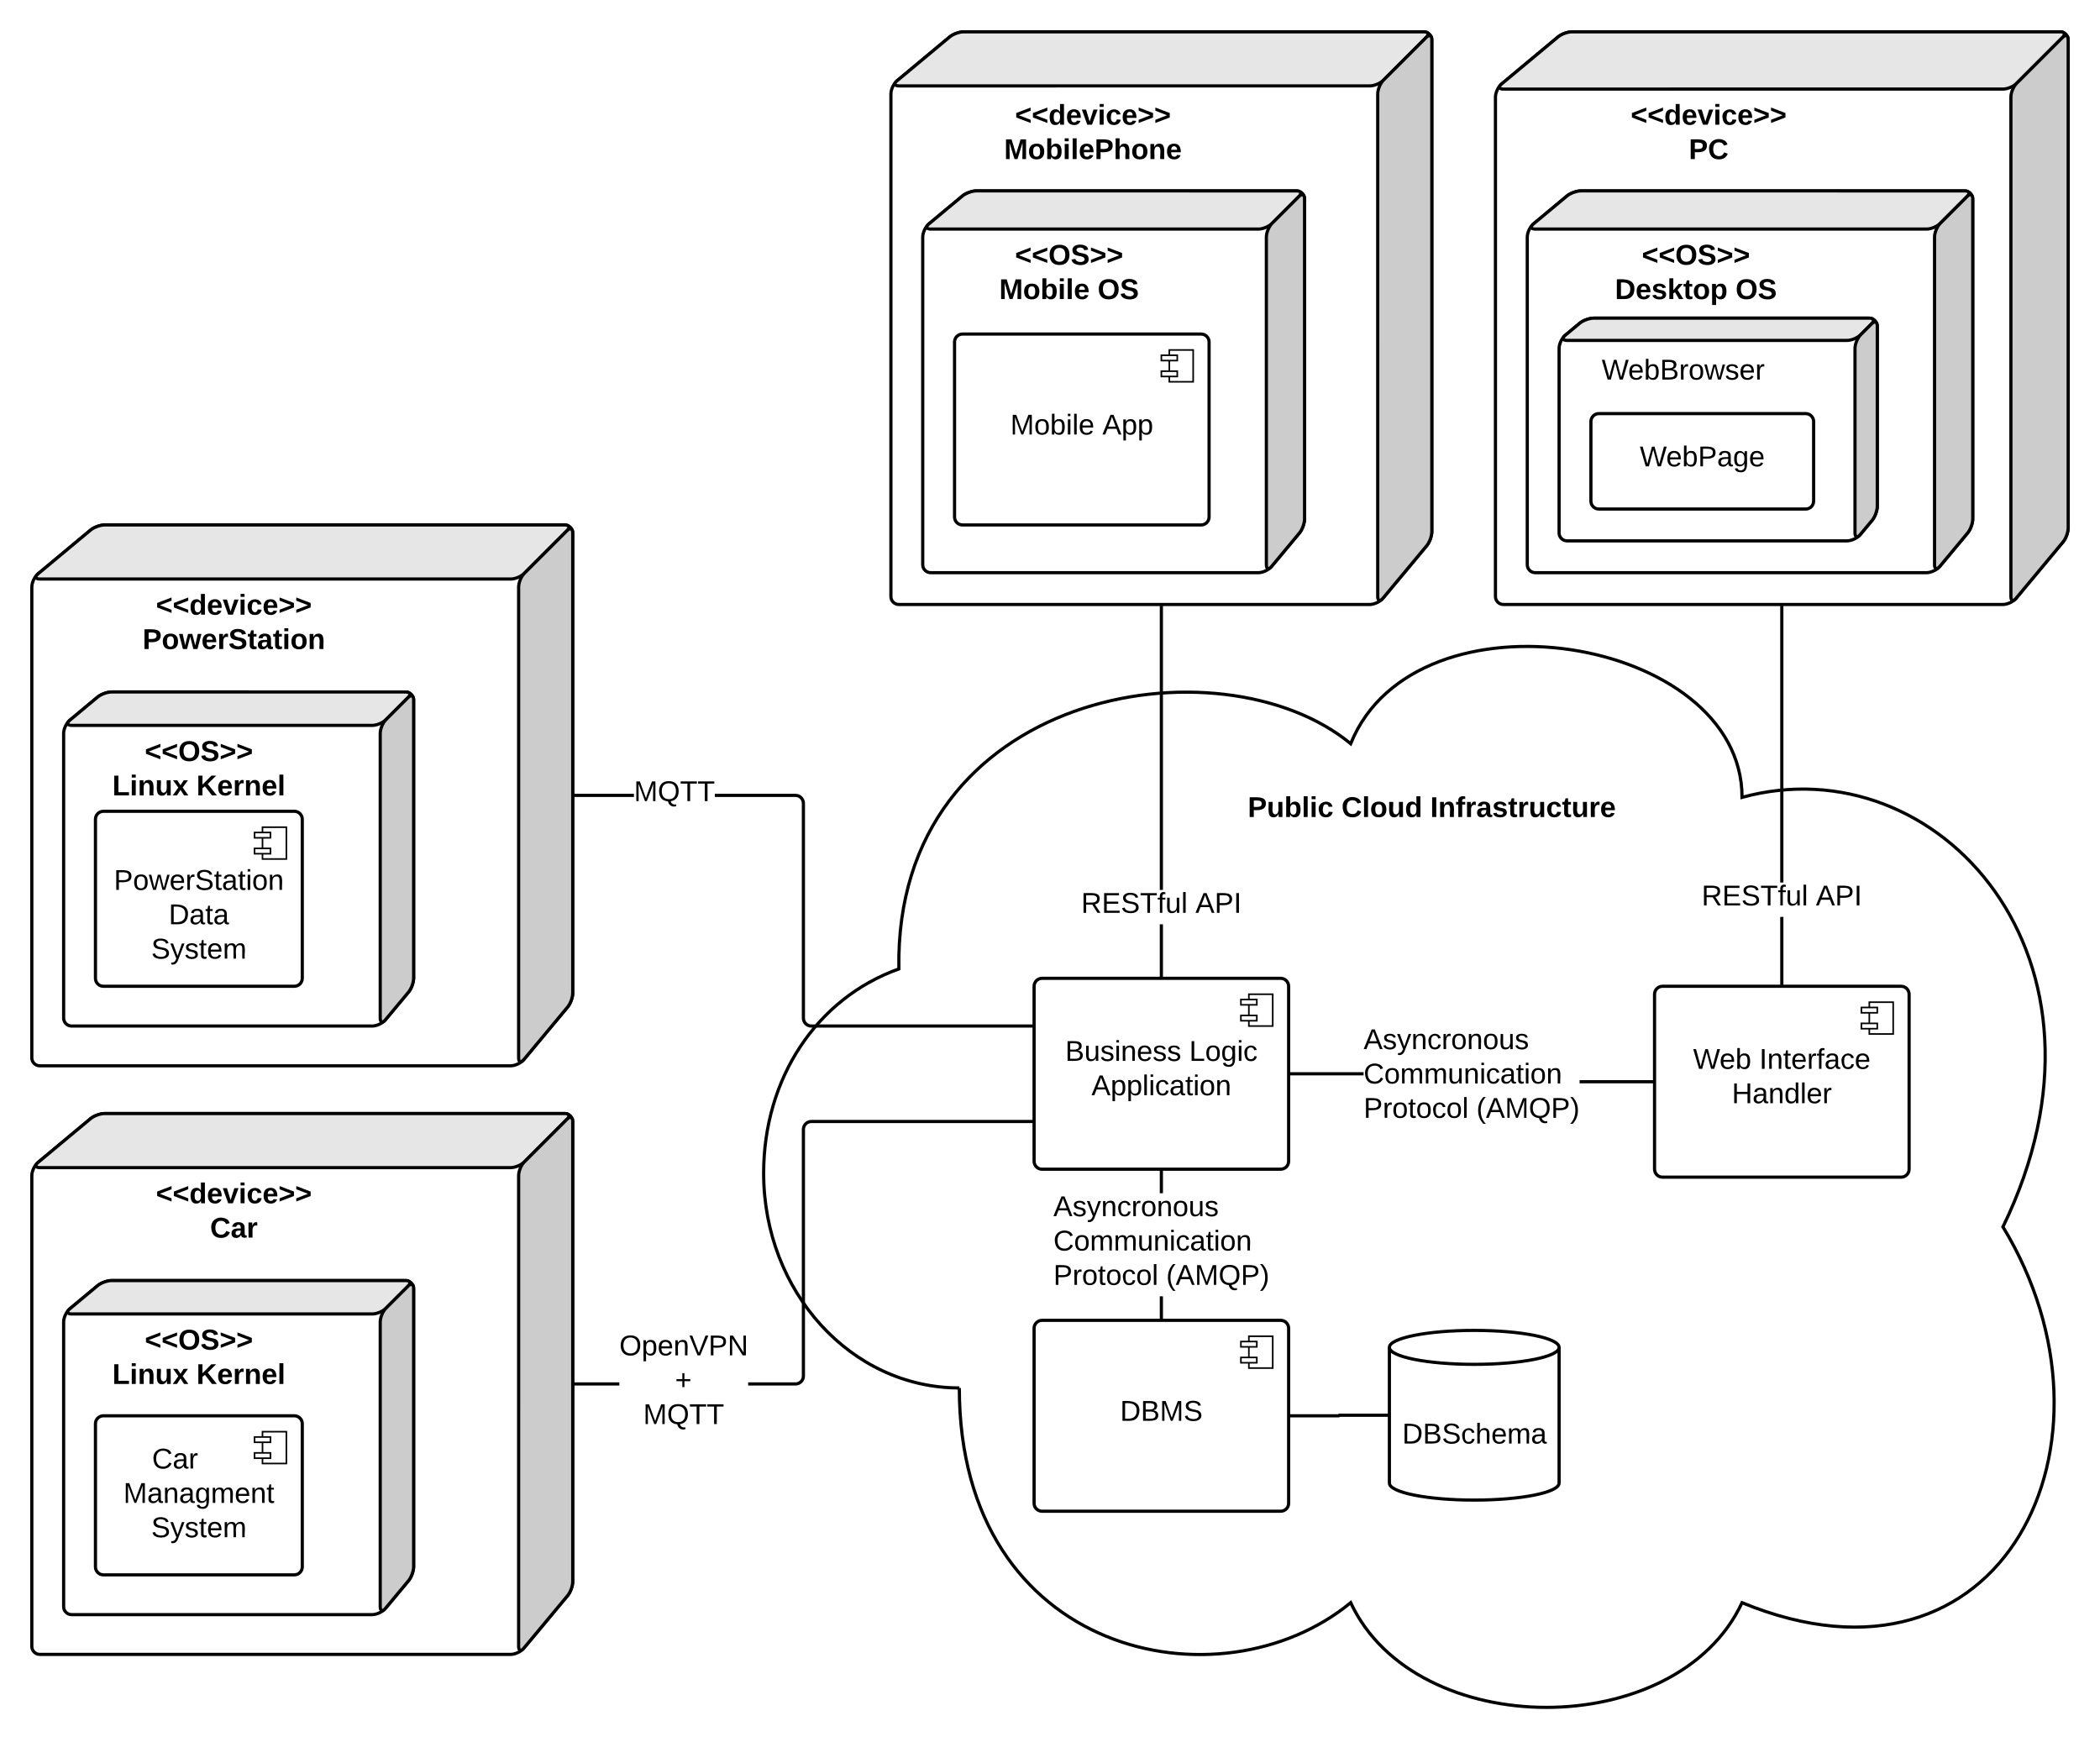 <svg xmlns="http://www.w3.org/2000/svg" xmlns:xlink="http://www.w3.org/1999/xlink" width="1320" height="1095"><g transform="translate(-80 -140)"><path d="M0 0h1360v1760H0z" fill="#fff"/><path d="M683 1012.5c-67.93 0-123-60.44-123-135 0-59.65 33.3-109.96 85-128.4-3-175.35 202-209.1 284-141.6 41-101.25 246-67.5 246 33.75 123-33.75 246 101.25 164 270 82 135 0 303.75-164 236.25-41 87.75-205 87.75-246 0-82 67.5-246 33.75-246-135z" stroke="#000" stroke-width="2" fill="#fff"/><use xlink:href="#a" transform="matrix(1,0,0,1,560,540) translate(395.005 341.353)"/><path d="M860 625c0-2.76 2.24-5 5-5h230c2.76 0 5 2.24 5 5v50c0 2.76-2.24 5-5 5H865c-2.76 0-5-2.24-5-5z" fill="none"/><use xlink:href="#b" transform="matrix(1,0,0,1,860,620) translate(4.3 33.6)"/><use xlink:href="#c" transform="matrix(1,0,0,1,860,620) translate(63.2 33.6)"/><use xlink:href="#d" transform="matrix(1,0,0,1,860,620) translate(119 33.6)"/><path d="M1060 1072.33c0 5.9-23.88 10.67-53.33 10.67-29.46 0-53.34-4.78-53.34-10.67V987c0-5.9 23.88-10.67 53.34-10.67 29.45 0 53.33 4.78 53.33 10.67z" stroke="#000" stroke-width="2" fill="#fff"/><path d="M1060 987c0 5.9-23.88 10.67-53.33 10.67-29.46 0-53.34-4.78-53.34-10.67" stroke="#000" stroke-width="2" fill="none"/><use xlink:href="#e" transform="matrix(1,0,0,1,953.333,1002.667) translate(8.055 44.775)"/><path d="M1020 201c0-2.76 1.72-6.43 3.84-8.2l35.52-29.6c2.12-1.77 6.08-3.2 8.84-3.2H1375c2.76 0 5 2.24 5 5v306.8c0 2.76-1.43 6.72-3.2 8.84l-29.6 35.52c-1.77 2.12-5.44 3.84-8.2 3.84h-314c-2.76 0-5-2.24-5-5z" stroke="#000" stroke-width="2" fill="#fff"/><path d="M1025 196c-2.76 0-3.28-1.43-1.16-3.2l35.52-29.6c2.12-1.77 6.08-3.2 8.84-3.2H1375c2.76 0 3.42 1.58 1.46 3.54l-28.92 28.92c-1.96 1.96-5.78 3.54-8.54 3.54z" stroke="#000" stroke-width="2" fill="#e6e6e6"/><path d="M1344 201c0-2.76 1.58-6.58 3.54-8.54l28.92-28.92c1.96-1.96 3.54-1.3 3.54 1.46v306.8c0 2.76-1.43 6.72-3.2 8.84l-29.6 35.52c-1.77 2.12-3.2 1.6-3.2-1.16z" stroke="#000" stroke-width="2" fill="#ccc"/><use xlink:href="#f" transform="matrix(1,0,0,1,1028,204) translate(77.025 14.4)"/><use xlink:href="#g" transform="matrix(1,0,0,1,1028,204) translate(113.525 36)"/><path d="M1040 289c0-2.76 1.72-6.43 3.84-8.2l21.12-17.6c2.12-1.77 6.08-3.2 8.84-3.2H1315c2.76 0 5 2.24 5 5v201.2c0 2.76-1.43 6.72-3.2 8.84l-17.6 21.12c-1.77 2.12-5.44 3.84-8.2 3.84h-246c-2.76 0-5-2.24-5-5z" stroke="#000" stroke-width="2" fill="#fff"/><path d="M1045 284c-2.76 0-3.28-1.43-1.16-3.2l21.12-17.6c2.12-1.77 6.08-3.2 8.84-3.2H1315c2.76 0 3.42 1.58 1.46 3.54l-16.92 16.92c-1.96 1.96-5.78 3.54-8.54 3.54z" stroke="#000" stroke-width="2" fill="#e6e6e6"/><path d="M1296 289c0-2.76 1.58-6.58 3.54-8.54l16.92-16.92c1.96-1.96 3.54-1.3 3.54 1.46v201.2c0 2.76-1.43 6.72-3.2 8.84l-17.6 21.12c-1.77 2.12-3.2 1.6-3.2-1.16z" stroke="#000" stroke-width="2" fill="#ccc"/><use xlink:href="#h" transform="matrix(1,0,0,1,1048,292) translate(64 14.4)"/><use xlink:href="#i" transform="matrix(1,0,0,1,1048,292) translate(47.1 36)"/><use xlink:href="#j" transform="matrix(1,0,0,1,1048,292) translate(122.9 36)"/><path d="M1060 359c0-2.76 1.72-6.43 3.84-8.2l9.12-7.6c2.12-1.77 6.08-3.2 8.84-3.2H1255c2.76 0 5 2.24 5 5v113.2c0 2.76-1.43 6.72-3.2 8.84l-7.6 9.12c-1.77 2.12-5.44 3.84-8.2 3.84h-176c-2.76 0-5-2.24-5-5z" stroke="#000" stroke-width="2" fill="#fff"/><path d="M1065 354c-2.76 0-3.28-1.43-1.16-3.2l9.12-7.6c2.12-1.77 6.08-3.2 8.84-3.2H1255c2.76 0 3.42 1.58 1.46 3.54l-6.92 6.92c-1.96 1.96-5.78 3.54-8.54 3.54z" stroke="#000" stroke-width="2" fill="#e6e6e6"/><path d="M1246 359c0-2.76 1.58-6.58 3.54-8.54l6.92-6.92c1.96-1.96 3.54-1.3 3.54 1.46v113.2c0 2.76-1.43 6.72-3.2 8.84l-7.6 9.12c-1.77 2.12-3.2 1.6-3.2-1.16z" stroke="#000" stroke-width="2" fill="#ccc"/><use xlink:href="#k" transform="matrix(1,0,0,1,1068,362) translate(18.775 16.6)"/><path d="M1080 405c0-2.76 2.24-5 5-5h130c2.76 0 5 2.24 5 5v50c0 2.76-2.24 5-5 5h-130c-2.76 0-5-2.24-5-5z" stroke="#000" stroke-width="2" fill="#fff"/><use xlink:href="#l" transform="matrix(1,0,0,1,1080,400) translate(30.705 33.15)"/><path d="M810 875v95" stroke="#000" stroke-width="2" fill="none"/><path fill="#fff" d="M742.13 890.1h135.75v64.8H742.13z"/><use xlink:href="#m" transform="matrix(1,0,0,1,742.125,890.1) translate(0 14.4)"/><use xlink:href="#n" transform="matrix(1,0,0,1,742.125,890.1) translate(0 36)"/><use xlink:href="#o" transform="matrix(1,0,0,1,742.125,890.1) translate(0 57.6)"/><use xlink:href="#p" transform="matrix(1,0,0,1,742.125,890.1) translate(70.9 57.6)"/><path d="M1200 521v238" stroke="#000" stroke-width="2" fill="none"/><path d="M1201 521h-2v-1h2zM1201 760h-2v-1h2z"/><path fill="#fff" d="M1149.58 694.78h100.85v21.6h-100.85z"/><use xlink:href="#q" transform="matrix(1,0,0,1,1149.575,694.781) translate(0 14.4)"/><use xlink:href="#r" transform="matrix(1,0,0,1,1149.575,694.781) translate(71.85 14.4)"/><path d="M100 879c0-2.76 1.72-6.43 3.84-8.2l33.12-27.6c2.12-1.77 6.08-3.2 8.84-3.2H435c2.76 0 5 2.24 5 5v289.2c0 2.76-1.43 6.72-3.2 8.84l-27.6 33.12c-1.77 2.12-5.44 3.84-8.2 3.84H105c-2.76 0-5-2.24-5-5z" stroke="#000" stroke-width="2" fill="#fff"/><path d="M105 874c-2.76 0-3.28-1.43-1.16-3.2l33.12-27.6c2.12-1.77 6.08-3.2 8.84-3.2H435c2.76 0 3.42 1.58 1.46 3.54l-26.92 26.92c-1.96 1.96-5.78 3.54-8.54 3.54z" stroke="#000" stroke-width="2" fill="#e6e6e6"/><path d="M406 879c0-2.76 1.58-6.58 3.54-8.54l26.92-26.92c1.96-1.96 3.54-1.3 3.54 1.46v289.2c0 2.76-1.43 6.72-3.2 8.84l-27.6 33.12c-1.77 2.12-3.2 1.6-3.2-1.16z" stroke="#000" stroke-width="2" fill="#ccc"/><use xlink:href="#f" transform="matrix(1,0,0,1,108,882) translate(70.025 14.4)"/><use xlink:href="#s" transform="matrix(1,0,0,1,108,882) translate(104.025 36)"/><path d="M120 971c0-2.76 1.72-6.43 3.84-8.2l17.52-14.6c2.12-1.77 6.08-3.2 8.84-3.2H335c2.76 0 5 2.24 5 5v174.8c0 2.76-1.43 6.72-3.2 8.84l-14.6 17.52c-1.77 2.12-5.44 3.84-8.2 3.84H125c-2.76 0-5-2.24-5-5z" stroke="#000" stroke-width="2" fill="#fff"/><path d="M125 966c-2.76 0-3.28-1.43-1.16-3.2l17.52-14.6c2.12-1.77 6.08-3.2 8.84-3.2H335c2.76 0 3.42 1.58 1.46 3.54l-13.92 13.92c-1.96 1.96-5.78 3.54-8.54 3.54z" stroke="#000" stroke-width="2" fill="#e6e6e6"/><path d="M319 971c0-2.76 1.58-6.58 3.54-8.54l13.92-13.92c1.96-1.96 3.54-1.3 3.54 1.46v174.8c0 2.76-1.43 6.72-3.2 8.84l-14.6 17.52c-1.77 2.12-3.2 1.6-3.2-1.16z" stroke="#000" stroke-width="2" fill="#ccc"/><use xlink:href="#h" transform="matrix(1,0,0,1,128,974) translate(43 14.4)"/><use xlink:href="#t" transform="matrix(1,0,0,1,128,974) translate(22.625 36)"/><use xlink:href="#u" transform="matrix(1,0,0,1,128,974) translate(75.475 36)"/><use xlink:href="#v" transform="matrix(1,0,0,1,128,974) translate(77 57.6)"/><path d="M145 1030c-2.76 0-5 2.24-5 5v90c0 2.76 2.24 5 5 5h120c2.76 0 5-2.24 5-5v-90c0-2.76-2.24-5-5-5z" stroke="#000" stroke-width="2" fill="#fff"/><path d="M260 1040h-15v20h15z" stroke="#000" fill="#fff"/><path d="M250 1043.33h-10v3.34h10zm0 10h-10v3.34h10z" stroke="#000" fill="#fff"/><use xlink:href="#w" transform="matrix(1,0,0,1,140,1030) translate(35.555 33.15)"/><use xlink:href="#x" transform="matrix(1,0,0,1,140,1030) translate(17.555 54.75)"/><use xlink:href="#y" transform="matrix(1,0,0,1,140,1030) translate(35.03 76.35)"/><path d="M440 1010h140c2.76 0 5-2.24 5-5V850c0-2.76 2.24-5 5-5h140" stroke="#000" stroke-width="2" fill="none"/><path fill="#fff" d="M469.3 977.6h80.96v64.8H469.3z"/><use xlink:href="#z" transform="matrix(1,0,0,1,469.306,977.6) translate(0 14.4)"/><use xlink:href="#A" transform="matrix(1,0,0,1,469.306,977.6) translate(0 36)"/><use xlink:href="#B" transform="matrix(1,0,0,1,469.306,977.6) translate(35 36)"/><use xlink:href="#C" transform="matrix(1,0,0,1,469.306,977.6) translate(0 57.6)"/><use xlink:href="#D" transform="matrix(1,0,0,1,469.306,977.6) translate(15 57.6)"/><path d="M890 815h112.5c1.38 0 2.5 1.12 2.5 2.5s1.12 2.5 2.5 2.5H1120" stroke="#000" stroke-width="2" fill="none"/><path fill="#fff" d="M937.13 785.1h135.75v64.8H937.13z"/><use xlink:href="#m" transform="matrix(1,0,0,1,937.125,785.1) translate(0 14.4)"/><use xlink:href="#n" transform="matrix(1,0,0,1,937.125,785.1) translate(0 36)"/><use xlink:href="#o" transform="matrix(1,0,0,1,937.125,785.1) translate(0 57.6)"/><use xlink:href="#p" transform="matrix(1,0,0,1,937.125,785.1) translate(70.9 57.6)"/><path d="M735 755c-2.76 0-5 2.24-5 5v110c0 2.76 2.24 5 5 5h150c2.76 0 5-2.24 5-5V760c0-2.76-2.24-5-5-5z" stroke="#000" stroke-width="2" fill="#fff"/><path d="M880 765h-15v20h15z" stroke="#000" fill="#fff"/><path d="M870 768.33h-10v3.34h10zm0 10h-10v3.34h10z" stroke="#000" fill="#fff"/><use xlink:href="#E" transform="matrix(1,0,0,1,730,755) translate(19.555 51.9)"/><use xlink:href="#F" transform="matrix(1,0,0,1,730,755) translate(97.505 51.9)"/><use xlink:href="#G" transform="matrix(1,0,0,1,730,755) translate(36.08 73.5)"/><path d="M1125 760c-2.76 0-5 2.24-5 5v110c0 2.76 2.24 5 5 5h150c2.76 0 5-2.24 5-5V765c0-2.76-2.24-5-5-5z" stroke="#000" stroke-width="2" fill="#fff"/><path d="M1270 770h-15v20h15z" stroke="#000" fill="#fff"/><path d="M1260 773.33h-10v3.34h10zm0 10h-10v3.34h10z" stroke="#000" fill="#fff"/><use xlink:href="#H" transform="matrix(1,0,0,1,1120,760) translate(24.23 51.9)"/><use xlink:href="#I" transform="matrix(1,0,0,1,1120,760) translate(65.83 51.9)"/><use xlink:href="#J" transform="matrix(1,0,0,1,1120,760) translate(48.58 73.5)"/><path d="M640 199c0-2.76 1.72-6.43 3.84-8.2l33.12-27.6c2.12-1.77 6.08-3.2 8.84-3.2H975c2.76 0 5 2.24 5 5v309.2c0 2.76-1.43 6.72-3.2 8.84l-27.6 33.12c-1.77 2.12-5.44 3.84-8.2 3.84H645c-2.76 0-5-2.24-5-5z" stroke="#000" stroke-width="2" fill="#fff"/><path d="M645 194c-2.76 0-3.28-1.43-1.16-3.2l33.12-27.6c2.12-1.77 6.08-3.2 8.84-3.2H975c2.76 0 3.42 1.58 1.46 3.54l-26.92 26.92c-1.96 1.96-5.78 3.54-8.54 3.54z" stroke="#000" stroke-width="2" fill="#e6e6e6"/><path d="M946 199c0-2.76 1.58-6.58 3.54-8.54l26.92-26.92c1.96-1.96 3.54-1.3 3.54 1.46v309.2c0 2.76-1.43 6.72-3.2 8.84l-27.6 33.12c-1.77 2.12-3.2 1.6-3.2-1.16z" stroke="#000" stroke-width="2" fill="#ccc"/><use xlink:href="#f" transform="matrix(1,0,0,1,648,204) translate(70.025 14.4)"/><use xlink:href="#K" transform="matrix(1,0,0,1,648,204) translate(63.15 36)"/><path d="M660 289c0-2.76 1.72-6.43 3.84-8.2l21.12-17.6c2.12-1.77 6.08-3.2 8.84-3.2H895c2.76 0 5 2.24 5 5v201.2c0 2.76-1.43 6.72-3.2 8.84l-17.6 21.12c-1.77 2.12-5.44 3.84-8.2 3.84H665c-2.76 0-5-2.24-5-5z" stroke="#000" stroke-width="2" fill="#fff"/><path d="M665 284c-2.76 0-3.28-1.43-1.16-3.2l21.12-17.6c2.12-1.77 6.08-3.2 8.84-3.2H895c2.76 0 3.42 1.58 1.46 3.54l-16.92 16.92c-1.96 1.96-5.78 3.54-8.54 3.54z" stroke="#000" stroke-width="2" fill="#e6e6e6"/><path d="M876 289c0-2.76 1.58-6.58 3.54-8.54l16.92-16.92c1.96-1.96 3.54-1.3 3.54 1.46v201.2c0 2.76-1.43 6.72-3.2 8.84l-17.6 21.12c-1.77 2.12-3.2 1.6-3.2-1.16z" stroke="#000" stroke-width="2" fill="#ccc"/><use xlink:href="#h" transform="matrix(1,0,0,1,668,292) translate(50 14.4)"/><use xlink:href="#L" transform="matrix(1,0,0,1,668,292) translate(40.075 36)"/><use xlink:href="#j" transform="matrix(1,0,0,1,668,292) translate(101.925 36)"/><path d="M685 350c-2.76 0-5 2.24-5 5v110c0 2.76 2.24 5 5 5h150c2.76 0 5-2.24 5-5V355c0-2.76-2.24-5-5-5z" stroke="#000" stroke-width="2" fill="#fff"/><path d="M830 360h-15v20h15z" stroke="#000" fill="#fff"/><path d="M820 363.33h-10v3.34h10zm0 10h-10v3.34h10z" stroke="#000" fill="#fff"/><g><use xlink:href="#M" transform="matrix(1,0,0,1,680,350) translate(35.08 63.15)"/><use xlink:href="#N" transform="matrix(1,0,0,1,680,350) translate(92.93 63.15)"/></g><path d="M810 521v234" stroke="#000" stroke-width="2" fill="none"/><path d="M811 521h-2v-1h2z"/><path fill="#fff" d="M759.58 699.43h100.85v21.6H759.58z"/><g><use xlink:href="#q" transform="matrix(1,0,0,1,759.575,699.434) translate(0 14.4)"/><use xlink:href="#r" transform="matrix(1,0,0,1,759.575,699.434) translate(71.85 14.4)"/></g><path d="M100 509c0-2.76 1.72-6.43 3.84-8.2l33.12-27.6c2.12-1.77 6.08-3.2 8.84-3.2H435c2.76 0 5 2.24 5 5v289.2c0 2.76-1.43 6.72-3.2 8.84l-27.6 33.12c-1.77 2.12-5.44 3.84-8.2 3.84H105c-2.76 0-5-2.24-5-5z" stroke="#000" stroke-width="2" fill="#fff"/><path d="M105 504c-2.76 0-3.28-1.43-1.16-3.2l33.12-27.6c2.12-1.77 6.08-3.2 8.84-3.2H435c2.76 0 3.42 1.58 1.46 3.54l-26.92 26.92c-1.96 1.96-5.78 3.54-8.54 3.54z" stroke="#000" stroke-width="2" fill="#e6e6e6"/><path d="M406 509c0-2.76 1.58-6.58 3.54-8.54l26.92-26.92c1.96-1.96 3.54-1.3 3.54 1.46v289.2c0 2.76-1.43 6.72-3.2 8.84l-27.6 33.12c-1.77 2.12-3.2 1.6-3.2-1.16z" stroke="#000" stroke-width="2" fill="#ccc"/><g><use xlink:href="#f" transform="matrix(1,0,0,1,108,512) translate(70.025 14.4)"/><use xlink:href="#O" transform="matrix(1,0,0,1,108,512) translate(61.625 36)"/></g><path d="M120 601c0-2.76 1.72-6.43 3.84-8.2l17.52-14.6c2.12-1.77 6.08-3.2 8.84-3.2H335c2.76 0 5 2.24 5 5v174.8c0 2.76-1.43 6.72-3.2 8.84l-14.6 17.52c-1.77 2.12-5.44 3.84-8.2 3.84H125c-2.76 0-5-2.24-5-5z" stroke="#000" stroke-width="2" fill="#fff"/><path d="M125 596c-2.76 0-3.28-1.43-1.16-3.2l17.52-14.6c2.12-1.77 6.08-3.2 8.84-3.2H335c2.76 0 3.42 1.58 1.46 3.54l-13.92 13.92c-1.96 1.96-5.78 3.54-8.54 3.54z" stroke="#000" stroke-width="2" fill="#e6e6e6"/><path d="M319 601c0-2.76 1.58-6.58 3.54-8.54l13.92-13.92c1.96-1.96 3.54-1.3 3.54 1.46v174.8c0 2.76-1.43 6.72-3.2 8.84l-14.6 17.52c-1.77 2.12-3.2 1.6-3.2-1.16z" stroke="#000" stroke-width="2" fill="#ccc"/><g><use xlink:href="#h" transform="matrix(1,0,0,1,128,604) translate(43 14.4)"/><use xlink:href="#t" transform="matrix(1,0,0,1,128,604) translate(22.625 36)"/><use xlink:href="#u" transform="matrix(1,0,0,1,128,604) translate(75.475 36)"/><use xlink:href="#v" transform="matrix(1,0,0,1,128,604) translate(77 57.6)"/></g><path d="M145 650c-2.76 0-5 2.24-5 5v100c0 2.76 2.24 5 5 5h120c2.76 0 5-2.24 5-5V655c0-2.76-2.24-5-5-5z" stroke="#000" stroke-width="2" fill="#fff"/><path d="M260 660h-15v20h15z" stroke="#000" fill="#fff"/><path d="M250 663.33h-10v3.34h10zm0 10h-10v3.34h10z" stroke="#000" fill="#fff"/><g><use xlink:href="#P" transform="matrix(1,0,0,1,140,650) translate(11.58 49.41)"/><use xlink:href="#Q" transform="matrix(1,0,0,1,140,650) translate(46.03 71.01)"/><use xlink:href="#R" transform="matrix(1,0,0,1,140,650) translate(35.03 92.61)"/></g><path d="M440 640h140c2.76 0 5 2.24 5 5v135c0 2.76 2.24 5 5 5h140" stroke="#000" stroke-width="2" fill="none"/><path fill="#fff" d="M478.48 629.2h50.85v21.6h-50.85z"/><g><use xlink:href="#S" transform="matrix(1,0,0,1,478.483,629.2) translate(0 14.4)"/></g><path d="M735 970c-2.76 0-5 2.24-5 5v110c0 2.76 2.24 5 5 5h150c2.76 0 5-2.24 5-5V975c0-2.76-2.24-5-5-5z" stroke="#000" stroke-width="2" fill="#fff"/><path d="M880 980h-15v20h15z" stroke="#000" fill="#fff"/><path d="M870 983.33h-10v3.34h10zm0 10h-10v3.34h10z" stroke="#000" fill="#fff"/><g><use xlink:href="#T" transform="matrix(1,0,0,1,730,970) translate(54.055 63.15)"/></g><path d="M953.33 1029.67h-31.5c-.1 0-.16.07-.16.16 0 .1-.08.17-.17.17H890" stroke="#000" stroke-width="2" fill="none"/><defs><path d="M24-248c93 1 206-16 204 79-1 75-69 88-152 82V0H24v-248zm52 121c47 0 100 7 100-41 0-47-54-39-100-39v80" id="U"/><path d="M85 4C-2 5 27-109 22-190h50c7 57-23 150 33 157 60-5 35-97 40-157h50l1 190h-47c-2-12 1-28-3-38-12 25-28 42-61 42" id="V"/><path d="M135-194c52 0 70 43 70 98 0 56-19 99-73 100-30 1-46-15-58-35L72 0H24l1-261h50v104c11-23 29-37 60-37zM114-30c31 0 40-27 40-66 0-37-7-63-39-63s-41 28-41 65c0 36 8 64 40 64" id="W"/><path d="M25 0v-261h50V0H25" id="X"/><path d="M25-224v-37h50v37H25zM25 0v-190h50V0H25" id="Y"/><path d="M190-63c-7 42-38 67-86 67-59 0-84-38-90-98-12-110 154-137 174-36l-49 2c-2-19-15-32-35-32-30 0-35 28-38 64-6 74 65 87 74 30" id="Z"/><g id="b"><use transform="matrix(0.05,0,0,0.05,0,0)" xlink:href="#U"/><use transform="matrix(0.05,0,0,0.05,12,0)" xlink:href="#V"/><use transform="matrix(0.05,0,0,0.05,22.95,0)" xlink:href="#W"/><use transform="matrix(0.05,0,0,0.05,33.9,0)" xlink:href="#X"/><use transform="matrix(0.05,0,0,0.05,38.9,0)" xlink:href="#Y"/><use transform="matrix(0.05,0,0,0.05,43.9,0)" xlink:href="#Z"/></g><path d="M67-125c0 53 21 87 73 88 37 1 54-22 65-47l45 17C233-25 199 4 140 4 58 4 20-42 15-125 8-235 124-281 211-232c18 10 29 29 36 50l-46 12c-8-25-30-41-62-41-52 0-71 34-72 86" id="aa"/><path d="M110-194c64 0 96 36 96 99 0 64-35 99-97 99-61 0-95-36-95-99 0-62 34-99 96-99zm-1 164c35 0 45-28 45-65 0-40-10-65-43-65-34 0-45 26-45 65 0 36 10 65 43 65" id="ab"/><path d="M88-194c31-1 46 15 58 34l-1-101h50l1 261h-48c-2-10 0-23-3-31C134-8 116 4 84 4 32 4 16-41 15-95c0-56 19-97 73-99zm17 164c33 0 40-30 41-66 1-37-9-64-41-64s-38 30-39 65c0 43 13 65 39 65" id="ac"/><g id="c"><use transform="matrix(0.05,0,0,0.05,0,0)" xlink:href="#aa"/><use transform="matrix(0.05,0,0,0.05,12.95,0)" xlink:href="#X"/><use transform="matrix(0.05,0,0,0.05,17.95,0)" xlink:href="#ab"/><use transform="matrix(0.05,0,0,0.05,28.9,0)" xlink:href="#V"/><use transform="matrix(0.05,0,0,0.05,39.85,0)" xlink:href="#ac"/></g><path d="M24 0v-248h52V0H24" id="ad"/><path d="M135-194c87-1 58 113 63 194h-50c-7-57 23-157-34-157-59 0-34 97-39 157H25l-1-190h47c2 12-1 28 3 38 12-26 28-41 61-42" id="ae"/><path d="M121-226c-27-7-43 5-38 36h38v33H83V0H34v-157H6v-33h28c-9-59 32-81 87-68v32" id="af"/><path d="M135-150c-39-12-60 13-60 57V0H25l-1-190h47c2 13-1 29 3 40 6-28 27-53 61-41v41" id="ag"/><path d="M133-34C117-15 103 5 69 4 32 3 11-16 11-54c-1-60 55-63 116-61 1-26-3-47-28-47-18 1-26 9-28 27l-52-2c7-38 36-58 82-57s74 22 75 68l1 82c-1 14 12 18 25 15v27c-30 8-71 5-69-32zm-48 3c29 0 43-24 42-57-32 0-66-3-65 30 0 17 8 27 23 27" id="ah"/><path d="M137-138c1-29-70-34-71-4 15 46 118 7 119 86 1 83-164 76-172 9l43-7c4 19 20 25 44 25 33 8 57-30 24-41C81-84 22-81 20-136c-2-80 154-74 161-7" id="ai"/><path d="M115-3C79 11 28 4 28-45v-112H4v-33h27l15-45h31v45h36v33H77v99c-1 23 16 31 38 25v30" id="aj"/><path d="M185-48c-13 30-37 53-82 52C43 2 14-33 14-96s30-98 90-98c62 0 83 45 84 108H66c0 31 8 55 39 56 18 0 30-7 34-22zm-45-69c5-46-57-63-70-21-2 6-4 13-4 21h74" id="ak"/><g id="d"><use transform="matrix(0.05,0,0,0.05,0,0)" xlink:href="#ad"/><use transform="matrix(0.05,0,0,0.05,5,0)" xlink:href="#ae"/><use transform="matrix(0.05,0,0,0.05,15.95,0)" xlink:href="#af"/><use transform="matrix(0.05,0,0,0.05,21.9,0)" xlink:href="#ag"/><use transform="matrix(0.05,0,0,0.05,28.9,0)" xlink:href="#ah"/><use transform="matrix(0.05,0,0,0.05,38.9,0)" xlink:href="#ai"/><use transform="matrix(0.05,0,0,0.05,48.9,0)" xlink:href="#aj"/><use transform="matrix(0.05,0,0,0.05,54.85,0)" xlink:href="#ag"/><use transform="matrix(0.05,0,0,0.05,61.85,0)" xlink:href="#V"/><use transform="matrix(0.05,0,0,0.05,72.8,0)" xlink:href="#Z"/><use transform="matrix(0.05,0,0,0.05,82.8,0)" xlink:href="#aj"/><use transform="matrix(0.05,0,0,0.05,88.75,0)" xlink:href="#V"/><use transform="matrix(0.05,0,0,0.05,99.7,0)" xlink:href="#ag"/><use transform="matrix(0.05,0,0,0.05,106.7,0)" xlink:href="#ak"/></g><path d="M30-248c118-7 216 8 213 122C240-48 200 0 122 0H30v-248zM63-27c89 8 146-16 146-99s-60-101-146-95v194" id="al"/><path d="M160-131c35 5 61 23 61 61C221 17 115-2 30 0v-248c76 3 177-17 177 60 0 33-19 50-47 57zm-97-11c50-1 110 9 110-42 0-47-63-36-110-37v79zm0 115c55-2 124 14 124-45 0-56-70-42-124-44v89" id="am"/><path d="M185-189c-5-48-123-54-124 2 14 75 158 14 163 119 3 78-121 87-175 55-17-10-28-26-33-46l33-7c5 56 141 63 141-1 0-78-155-14-162-118-5-82 145-84 179-34 5 7 8 16 11 25" id="an"/><path d="M96-169c-40 0-48 33-48 73s9 75 48 75c24 0 41-14 43-38l32 2c-6 37-31 61-74 61-59 0-76-41-82-99-10-93 101-131 147-64 4 7 5 14 7 22l-32 3c-4-21-16-35-41-35" id="ao"/><path d="M106-169C34-169 62-67 57 0H25v-261h32l-1 103c12-21 28-36 61-36 89 0 53 116 60 194h-32v-121c2-32-8-49-39-48" id="ap"/><path d="M100-194c63 0 86 42 84 106H49c0 40 14 67 53 68 26 1 43-12 49-29l28 8c-11 28-37 45-77 45C44 4 14-33 15-96c1-61 26-98 85-98zm52 81c6-60-76-77-97-28-3 7-6 17-6 28h103" id="aq"/><path d="M210-169c-67 3-38 105-44 169h-31v-121c0-29-5-50-35-48C34-165 62-65 56 0H25l-1-190h30c1 10-1 24 2 32 10-44 99-50 107 0 11-21 27-35 58-36 85-2 47 119 55 194h-31v-121c0-29-5-49-35-48" id="ar"/><path d="M141-36C126-15 110 5 73 4 37 3 15-17 15-53c-1-64 63-63 125-63 3-35-9-54-41-54-24 1-41 7-42 31l-33-3c5-37 33-52 76-52 45 0 72 20 72 64v82c-1 20 7 32 28 27v20c-31 9-61-2-59-35zM48-53c0 20 12 33 32 33 41-3 63-29 60-74-43 2-92-5-92 41" id="as"/><g id="e"><use transform="matrix(0.05,0,0,0.05,0,0)" xlink:href="#al"/><use transform="matrix(0.05,0,0,0.05,12.95,0)" xlink:href="#am"/><use transform="matrix(0.05,0,0,0.05,24.95,0)" xlink:href="#an"/><use transform="matrix(0.05,0,0,0.05,36.95,0)" xlink:href="#ao"/><use transform="matrix(0.05,0,0,0.05,45.95,0)" xlink:href="#ap"/><use transform="matrix(0.05,0,0,0.05,55.95,0)" xlink:href="#aq"/><use transform="matrix(0.05,0,0,0.05,65.95,0)" xlink:href="#ar"/><use transform="matrix(0.05,0,0,0.05,80.9,0)" xlink:href="#as"/></g><path d="M15-91v-56l181-69v40L49-119l147 57v40" id="at"/><path d="M128 0H69L1-190h53L99-40l48-150h52" id="au"/><path d="M15-22v-40l146-57-146-57v-40l181 69v56" id="av"/><g id="f"><use transform="matrix(0.05,0,0,0.05,0,0)" xlink:href="#at"/><use transform="matrix(0.05,0,0,0.05,10.5,0)" xlink:href="#at"/><use transform="matrix(0.05,0,0,0.05,21,0)" xlink:href="#ac"/><use transform="matrix(0.05,0,0,0.05,31.95,0)" xlink:href="#ak"/><use transform="matrix(0.05,0,0,0.05,41.95,0)" xlink:href="#au"/><use transform="matrix(0.05,0,0,0.05,51.95,0)" xlink:href="#Y"/><use transform="matrix(0.05,0,0,0.05,56.95,0)" xlink:href="#Z"/><use transform="matrix(0.05,0,0,0.05,66.95,0)" xlink:href="#ak"/><use transform="matrix(0.05,0,0,0.05,76.95,0)" xlink:href="#av"/><use transform="matrix(0.05,0,0,0.05,87.45,0)" xlink:href="#av"/></g><g id="g"><use transform="matrix(0.05,0,0,0.05,0,0)" xlink:href="#U"/><use transform="matrix(0.05,0,0,0.05,12,0)" xlink:href="#aa"/></g><path d="M140-251c80 0 125 45 125 126S219 4 139 4C58 4 15-44 15-125s44-126 125-126zm-1 214c52 0 73-35 73-88 0-50-21-86-72-86-52 0-73 35-73 86s22 88 72 88" id="aw"/><path d="M169-182c-1-43-94-46-97-3 18 66 151 10 154 114 3 95-165 93-204 36-6-8-10-19-12-30l50-8c3 46 112 56 116 5-17-69-150-10-154-114-4-87 153-88 188-35 5 8 8 18 10 28" id="ax"/><g id="h"><use transform="matrix(0.05,0,0,0.05,0,0)" xlink:href="#at"/><use transform="matrix(0.05,0,0,0.05,10.5,0)" xlink:href="#at"/><use transform="matrix(0.05,0,0,0.05,21,0)" xlink:href="#aw"/><use transform="matrix(0.05,0,0,0.05,35,0)" xlink:href="#ax"/><use transform="matrix(0.05,0,0,0.05,47,0)" xlink:href="#av"/><use transform="matrix(0.05,0,0,0.05,57.5,0)" xlink:href="#av"/></g><path d="M24-248c120-7 223 5 221 122C244-46 201 0 124 0H24v-248zM76-40c74 7 117-18 117-86 0-67-45-88-117-82v168" id="ay"/><path d="M147 0L96-86 75-71V0H25v-261h50v150l67-79h53l-66 74L201 0h-54" id="az"/><path d="M135-194c53 0 70 44 70 98 0 56-19 98-73 100-31 1-45-17-59-34 3 33 2 69 2 105H25l-1-265h48c2 10 0 23 3 31 11-24 29-35 60-35zM114-30c33 0 39-31 40-66 0-38-9-64-40-64-56 0-55 130 0 130" id="aA"/><g id="i"><use transform="matrix(0.05,0,0,0.05,0,0)" xlink:href="#ay"/><use transform="matrix(0.05,0,0,0.05,12.95,0)" xlink:href="#ak"/><use transform="matrix(0.05,0,0,0.05,22.95,0)" xlink:href="#ai"/><use transform="matrix(0.05,0,0,0.05,32.95,0)" xlink:href="#az"/><use transform="matrix(0.05,0,0,0.05,42.95,0)" xlink:href="#aj"/><use transform="matrix(0.05,0,0,0.05,48.9,0)" xlink:href="#ab"/><use transform="matrix(0.05,0,0,0.05,59.85,0)" xlink:href="#aA"/></g><g id="j"><use transform="matrix(0.05,0,0,0.05,0,0)" xlink:href="#aw"/><use transform="matrix(0.05,0,0,0.05,14,0)" xlink:href="#ax"/></g><path d="M266 0h-40l-56-210L115 0H75L2-248h35L96-30l15-64 43-154h32l59 218 59-218h35" id="aB"/><path d="M115-194c53 0 69 39 70 98 0 66-23 100-70 100C84 3 66-7 56-30L54 0H23l1-261h32v101c10-23 28-34 59-34zm-8 174c40 0 45-34 45-75 0-40-5-75-45-74-42 0-51 32-51 76 0 43 10 73 51 73" id="aC"/><path d="M114-163C36-179 61-72 57 0H25l-1-190h30c1 12-1 29 2 39 6-27 23-49 58-41v29" id="aD"/><path d="M100-194c62-1 85 37 85 99 1 63-27 99-86 99S16-35 15-95c0-66 28-99 85-99zM99-20c44 1 53-31 53-75 0-43-8-75-51-75s-53 32-53 75 10 74 51 75" id="aE"/><path d="M206 0h-36l-40-164L89 0H53L-1-190h32L70-26l43-164h34l41 164 42-164h31" id="aF"/><path d="M135-143c-3-34-86-38-87 0 15 53 115 12 119 90S17 21 10-45l28-5c4 36 97 45 98 0-10-56-113-15-118-90-4-57 82-63 122-42 12 7 21 19 24 35" id="aG"/><g id="k"><use transform="matrix(0.05,0,0,0.05,0,0)" xlink:href="#aB"/><use transform="matrix(0.05,0,0,0.05,16.6,0)" xlink:href="#aq"/><use transform="matrix(0.05,0,0,0.05,26.6,0)" xlink:href="#aC"/><use transform="matrix(0.05,0,0,0.05,36.6,0)" xlink:href="#am"/><use transform="matrix(0.05,0,0,0.05,48.6,0)" xlink:href="#aD"/><use transform="matrix(0.05,0,0,0.05,54.55,0)" xlink:href="#aE"/><use transform="matrix(0.05,0,0,0.05,64.55,0)" xlink:href="#aF"/><use transform="matrix(0.05,0,0,0.05,77.5,0)" xlink:href="#aG"/><use transform="matrix(0.05,0,0,0.05,86.5,0)" xlink:href="#aq"/><use transform="matrix(0.05,0,0,0.05,96.5,0)" xlink:href="#aD"/></g><path d="M30-248c87 1 191-15 191 75 0 78-77 80-158 76V0H30v-248zm33 125c57 0 124 11 124-50 0-59-68-47-124-48v98" id="aH"/><path d="M177-190C167-65 218 103 67 71c-23-6-38-20-44-43l32-5c15 47 100 32 89-28v-30C133-14 115 1 83 1 29 1 15-40 15-95c0-56 16-97 71-98 29-1 48 16 59 35 1-10 0-23 2-32h30zM94-22c36 0 50-32 50-73 0-42-14-75-50-75-39 0-46 34-46 75s6 73 46 73" id="aI"/><g id="l"><use transform="matrix(0.05,0,0,0.05,0,0)" xlink:href="#aB"/><use transform="matrix(0.05,0,0,0.05,16.6,0)" xlink:href="#aq"/><use transform="matrix(0.05,0,0,0.05,26.6,0)" xlink:href="#aC"/><use transform="matrix(0.05,0,0,0.05,36.6,0)" xlink:href="#aH"/><use transform="matrix(0.05,0,0,0.05,48.6,0)" xlink:href="#as"/><use transform="matrix(0.05,0,0,0.05,58.6,0)" xlink:href="#aI"/><use transform="matrix(0.05,0,0,0.05,68.6,0)" xlink:href="#aq"/></g><path d="M205 0l-28-72H64L36 0H1l101-248h38L239 0h-34zm-38-99l-47-123c-12 45-31 82-46 123h93" id="aJ"/><path d="M179-190L93 31C79 59 56 82 12 73V49c39 6 53-20 64-50L1-190h34L92-34l54-156h33" id="aK"/><path d="M117-194c89-4 53 116 60 194h-32v-121c0-31-8-49-39-48C34-167 62-67 57 0H25l-1-190h30c1 10-1 24 2 32 11-22 29-35 61-36" id="aL"/><path d="M84 4C-5 8 30-112 23-190h32v120c0 31 7 50 39 49 72-2 45-101 50-169h31l1 190h-30c-1-10 1-25-2-33-11 22-28 36-60 37" id="aM"/><g id="m"><use transform="matrix(0.05,0,0,0.05,0,0)" xlink:href="#aJ"/><use transform="matrix(0.05,0,0,0.05,12,0)" xlink:href="#aG"/><use transform="matrix(0.05,0,0,0.05,21,0)" xlink:href="#aK"/><use transform="matrix(0.05,0,0,0.05,30,0)" xlink:href="#aL"/><use transform="matrix(0.05,0,0,0.05,40,0)" xlink:href="#ao"/><use transform="matrix(0.05,0,0,0.05,49,0)" xlink:href="#aD"/><use transform="matrix(0.05,0,0,0.05,54.95,0)" xlink:href="#aE"/><use transform="matrix(0.05,0,0,0.05,64.95,0)" xlink:href="#aL"/><use transform="matrix(0.05,0,0,0.05,74.95,0)" xlink:href="#aE"/><use transform="matrix(0.05,0,0,0.05,84.95,0)" xlink:href="#aM"/><use transform="matrix(0.05,0,0,0.05,94.95,0)" xlink:href="#aG"/></g><path d="M212-179c-10-28-35-45-73-45-59 0-87 40-87 99 0 60 29 101 89 101 43 0 62-24 78-52l27 14C228-24 195 4 139 4 59 4 22-46 18-125c-6-104 99-153 187-111 19 9 31 26 39 46" id="aN"/><path d="M24-231v-30h32v30H24zM24 0v-190h32V0H24" id="aO"/><path d="M59-47c-2 24 18 29 38 22v24C64 9 27 4 27-40v-127H5v-23h24l9-43h21v43h35v23H59v120" id="aP"/><g id="n"><use transform="matrix(0.05,0,0,0.05,0,0)" xlink:href="#aN"/><use transform="matrix(0.05,0,0,0.05,12.95,0)" xlink:href="#aE"/><use transform="matrix(0.05,0,0,0.05,22.95,0)" xlink:href="#ar"/><use transform="matrix(0.05,0,0,0.05,37.9,0)" xlink:href="#ar"/><use transform="matrix(0.05,0,0,0.05,52.85,0)" xlink:href="#aM"/><use transform="matrix(0.05,0,0,0.05,62.85,0)" xlink:href="#aL"/><use transform="matrix(0.05,0,0,0.05,72.85,0)" xlink:href="#aO"/><use transform="matrix(0.05,0,0,0.05,76.8,0)" xlink:href="#ao"/><use transform="matrix(0.05,0,0,0.05,85.8,0)" xlink:href="#as"/><use transform="matrix(0.05,0,0,0.05,95.8,0)" xlink:href="#aP"/><use transform="matrix(0.05,0,0,0.05,100.8,0)" xlink:href="#aO"/><use transform="matrix(0.05,0,0,0.05,104.75,0)" xlink:href="#aE"/><use transform="matrix(0.05,0,0,0.05,114.75,0)" xlink:href="#aL"/></g><path d="M24 0v-261h32V0H24" id="aQ"/><g id="o"><use transform="matrix(0.05,0,0,0.05,0,0)" xlink:href="#aH"/><use transform="matrix(0.05,0,0,0.05,12,0)" xlink:href="#aD"/><use transform="matrix(0.05,0,0,0.05,17.95,0)" xlink:href="#aE"/><use transform="matrix(0.05,0,0,0.05,27.95,0)" xlink:href="#aP"/><use transform="matrix(0.05,0,0,0.05,32.95,0)" xlink:href="#aE"/><use transform="matrix(0.05,0,0,0.05,42.95,0)" xlink:href="#ao"/><use transform="matrix(0.05,0,0,0.05,51.95,0)" xlink:href="#aE"/><use transform="matrix(0.05,0,0,0.05,61.95,0)" xlink:href="#aQ"/></g><path d="M87 75C49 33 22-17 22-94c0-76 28-126 65-167h31c-38 41-64 92-64 168S80 34 118 75H87" id="aR"/><path d="M240 0l2-218c-23 76-54 145-80 218h-23L58-218 59 0H30v-248h44l77 211c21-75 51-140 76-211h43V0h-30" id="aS"/><path d="M140-251c81 0 123 46 123 126C263-53 228-8 163 1c7 30 30 48 69 40v23c-55 16-95-15-103-61C56-3 17-48 17-125c0-80 42-126 123-126zm0 227c63 0 89-41 89-101s-29-99-89-99c-61 0-89 39-89 99S79-25 140-24" id="aT"/><path d="M33-261c38 41 65 92 65 168S71 34 33 75H2C39 34 66-17 66-93S39-220 2-261h31" id="aU"/><g id="p"><use transform="matrix(0.05,0,0,0.05,0,0)" xlink:href="#aR"/><use transform="matrix(0.05,0,0,0.05,5.95,0)" xlink:href="#aJ"/><use transform="matrix(0.05,0,0,0.05,17.95,0)" xlink:href="#aS"/><use transform="matrix(0.05,0,0,0.05,32.9,0)" xlink:href="#aT"/><use transform="matrix(0.05,0,0,0.05,46.9,0)" xlink:href="#aH"/><use transform="matrix(0.05,0,0,0.05,58.9,0)" xlink:href="#aU"/></g><path d="M233-177c-1 41-23 64-60 70L243 0h-38l-65-103H63V0H30v-248c88 3 205-21 203 71zM63-129c60-2 137 13 137-47 0-61-80-42-137-45v92" id="aV"/><path d="M30 0v-248h187v28H63v79h144v27H63v87h162V0H30" id="aW"/><path d="M127-220V0H93v-220H8v-28h204v28h-85" id="aX"/><path d="M101-234c-31-9-42 10-38 44h38v23H63V0H32v-167H5v-23h27c-7-52 17-82 69-68v24" id="aY"/><g id="q"><use transform="matrix(0.05,0,0,0.05,0,0)" xlink:href="#aV"/><use transform="matrix(0.05,0,0,0.05,12.95,0)" xlink:href="#aW"/><use transform="matrix(0.05,0,0,0.05,24.95,0)" xlink:href="#an"/><use transform="matrix(0.05,0,0,0.05,36.95,0)" xlink:href="#aX"/><use transform="matrix(0.05,0,0,0.05,47.9,0)" xlink:href="#aY"/><use transform="matrix(0.05,0,0,0.05,52.9,0)" xlink:href="#aM"/><use transform="matrix(0.05,0,0,0.05,62.9,0)" xlink:href="#aQ"/></g><path d="M33 0v-248h34V0H33" id="aZ"/><g id="r"><use transform="matrix(0.05,0,0,0.05,0,0)" xlink:href="#aJ"/><use transform="matrix(0.05,0,0,0.05,12,0)" xlink:href="#aH"/><use transform="matrix(0.05,0,0,0.05,24,0)" xlink:href="#aZ"/></g><g id="s"><use transform="matrix(0.05,0,0,0.05,0,0)" xlink:href="#aa"/><use transform="matrix(0.05,0,0,0.05,12.95,0)" xlink:href="#ah"/><use transform="matrix(0.05,0,0,0.05,22.95,0)" xlink:href="#ag"/></g><path d="M24 0v-248h52v208h133V0H24" id="ba"/><path d="M144 0l-44-69L55 0H2l70-98-66-92h53l41 62 40-62h54l-67 91 71 99h-54" id="bb"/><g id="t"><use transform="matrix(0.05,0,0,0.05,0,0)" xlink:href="#ba"/><use transform="matrix(0.05,0,0,0.05,10.95,0)" xlink:href="#Y"/><use transform="matrix(0.05,0,0,0.05,15.95,0)" xlink:href="#ae"/><use transform="matrix(0.05,0,0,0.05,26.9,0)" xlink:href="#V"/><use transform="matrix(0.05,0,0,0.05,37.85,0)" xlink:href="#bb"/></g><path d="M195 0l-88-114-31 24V0H24v-248h52v113l112-113h60L142-143 257 0h-62" id="bc"/><g id="u"><use transform="matrix(0.05,0,0,0.05,0,0)" xlink:href="#bc"/><use transform="matrix(0.05,0,0,0.05,12.95,0)" xlink:href="#ak"/><use transform="matrix(0.05,0,0,0.05,22.95,0)" xlink:href="#ag"/><use transform="matrix(0.05,0,0,0.05,29.95,0)" xlink:href="#ae"/><use transform="matrix(0.05,0,0,0.05,40.9,0)" xlink:href="#ak"/><use transform="matrix(0.05,0,0,0.05,50.9,0)" xlink:href="#X"/></g><g id="w"><use transform="matrix(0.05,0,0,0.05,0,0)" xlink:href="#aN"/><use transform="matrix(0.05,0,0,0.05,12.95,0)" xlink:href="#as"/><use transform="matrix(0.05,0,0,0.05,22.95,0)" xlink:href="#aD"/></g><g id="x"><use transform="matrix(0.05,0,0,0.05,0,0)" xlink:href="#aS"/><use transform="matrix(0.05,0,0,0.05,14.95,0)" xlink:href="#as"/><use transform="matrix(0.05,0,0,0.05,24.95,0)" xlink:href="#aL"/><use transform="matrix(0.05,0,0,0.05,34.95,0)" xlink:href="#as"/><use transform="matrix(0.05,0,0,0.05,44.95,0)" xlink:href="#aI"/><use transform="matrix(0.05,0,0,0.05,54.95,0)" xlink:href="#ar"/><use transform="matrix(0.05,0,0,0.05,69.9,0)" xlink:href="#aq"/><use transform="matrix(0.05,0,0,0.05,79.9,0)" xlink:href="#aL"/><use transform="matrix(0.05,0,0,0.05,89.9,0)" xlink:href="#aP"/></g><g id="y"><use transform="matrix(0.05,0,0,0.05,0,0)" xlink:href="#an"/><use transform="matrix(0.05,0,0,0.05,12,0)" xlink:href="#aK"/><use transform="matrix(0.05,0,0,0.05,21,0)" xlink:href="#aG"/><use transform="matrix(0.05,0,0,0.05,30,0)" xlink:href="#aP"/><use transform="matrix(0.05,0,0,0.05,35,0)" xlink:href="#aq"/><use transform="matrix(0.05,0,0,0.05,45,0)" xlink:href="#ar"/></g><path d="M140-251c81 0 123 46 123 126C263-46 219 4 140 4 59 4 17-45 17-125s42-126 123-126zm0 227c63 0 89-41 89-101s-29-99-89-99c-61 0-89 39-89 99S79-25 140-24" id="bd"/><path d="M115-194c55 1 70 41 70 98S169 2 115 4C84 4 66-9 55-30l1 105H24l-1-265h31l2 30c10-21 28-34 59-34zm-8 174c40 0 45-34 45-75s-6-73-45-74c-42 0-51 32-51 76 0 43 10 73 51 73" id="be"/><path d="M137 0h-34L2-248h35l83 218 83-218h36" id="bf"/><path d="M190 0L58-211 59 0H30v-248h39L202-35l-2-213h31V0h-41" id="bg"/><g id="z"><use transform="matrix(0.05,0,0,0.05,0,0)" xlink:href="#bd"/><use transform="matrix(0.05,0,0,0.05,14,0)" xlink:href="#be"/><use transform="matrix(0.05,0,0,0.05,24,0)" xlink:href="#aq"/><use transform="matrix(0.05,0,0,0.05,34,0)" xlink:href="#aL"/><use transform="matrix(0.05,0,0,0.05,44,0)" xlink:href="#bf"/><use transform="matrix(0.05,0,0,0.05,56,0)" xlink:href="#aH"/><use transform="matrix(0.05,0,0,0.05,68,0)" xlink:href="#bg"/></g><path d="M118-107v75H92v-75H18v-26h74v-75h26v75h74v26h-74" id="bh"/><use transform="matrix(0.05,0,0,0.05,0,0)" xlink:href="#bh" id="B"/><g id="D"><use transform="matrix(0.05,0,0,0.05,0,0)" xlink:href="#aS"/><use transform="matrix(0.05,0,0,0.05,14.95,0)" xlink:href="#aT"/><use transform="matrix(0.05,0,0,0.05,28.95,0)" xlink:href="#aX"/><use transform="matrix(0.05,0,0,0.05,39.9,0)" xlink:href="#aX"/></g><g id="E"><use transform="matrix(0.05,0,0,0.05,0,0)" xlink:href="#am"/><use transform="matrix(0.05,0,0,0.05,12,0)" xlink:href="#aM"/><use transform="matrix(0.05,0,0,0.05,22,0)" xlink:href="#aG"/><use transform="matrix(0.05,0,0,0.05,31,0)" xlink:href="#aO"/><use transform="matrix(0.05,0,0,0.05,34.95,0)" xlink:href="#aL"/><use transform="matrix(0.05,0,0,0.05,44.95,0)" xlink:href="#aq"/><use transform="matrix(0.05,0,0,0.05,54.95,0)" xlink:href="#aG"/><use transform="matrix(0.05,0,0,0.05,63.95,0)" xlink:href="#aG"/></g><path d="M30 0v-248h33v221h125V0H30" id="bi"/><g id="F"><use transform="matrix(0.05,0,0,0.05,0,0)" xlink:href="#bi"/><use transform="matrix(0.05,0,0,0.05,10,0)" xlink:href="#aE"/><use transform="matrix(0.05,0,0,0.05,20,0)" xlink:href="#aI"/><use transform="matrix(0.05,0,0,0.05,30,0)" xlink:href="#aO"/><use transform="matrix(0.05,0,0,0.05,33.95,0)" xlink:href="#ao"/></g><g id="G"><use transform="matrix(0.05,0,0,0.05,0,0)" xlink:href="#aJ"/><use transform="matrix(0.05,0,0,0.05,12,0)" xlink:href="#be"/><use transform="matrix(0.05,0,0,0.05,22,0)" xlink:href="#be"/><use transform="matrix(0.05,0,0,0.05,32,0)" xlink:href="#aQ"/><use transform="matrix(0.05,0,0,0.05,35.95,0)" xlink:href="#aO"/><use transform="matrix(0.05,0,0,0.05,39.9,0)" xlink:href="#ao"/><use transform="matrix(0.05,0,0,0.05,48.9,0)" xlink:href="#as"/><use transform="matrix(0.05,0,0,0.05,58.9,0)" xlink:href="#aP"/><use transform="matrix(0.05,0,0,0.05,63.9,0)" xlink:href="#aO"/><use transform="matrix(0.05,0,0,0.05,67.85,0)" xlink:href="#aE"/><use transform="matrix(0.05,0,0,0.05,77.85,0)" xlink:href="#aL"/></g><g id="H"><use transform="matrix(0.05,0,0,0.05,0,0)" xlink:href="#aB"/><use transform="matrix(0.05,0,0,0.05,16.6,0)" xlink:href="#aq"/><use transform="matrix(0.05,0,0,0.05,26.6,0)" xlink:href="#aC"/></g><g id="I"><use transform="matrix(0.05,0,0,0.05,0,0)" xlink:href="#aZ"/><use transform="matrix(0.05,0,0,0.05,5,0)" xlink:href="#aL"/><use transform="matrix(0.05,0,0,0.05,15,0)" xlink:href="#aP"/><use transform="matrix(0.05,0,0,0.05,20,0)" xlink:href="#aq"/><use transform="matrix(0.05,0,0,0.05,30,0)" xlink:href="#aD"/><use transform="matrix(0.05,0,0,0.05,35.95,0)" xlink:href="#aY"/><use transform="matrix(0.05,0,0,0.05,40.95,0)" xlink:href="#as"/><use transform="matrix(0.05,0,0,0.05,50.95,0)" xlink:href="#ao"/><use transform="matrix(0.05,0,0,0.05,59.95,0)" xlink:href="#aq"/></g><path d="M197 0v-115H63V0H30v-248h33v105h134v-105h34V0h-34" id="bj"/><path d="M85-194c31 0 48 13 60 33l-1-100h32l1 261h-30c-2-10 0-23-3-31C134-8 116 4 85 4 32 4 16-35 15-94c0-66 23-100 70-100zm9 24c-40 0-46 34-46 75 0 40 6 74 45 74 42 0 51-32 51-76 0-42-9-74-50-73" id="bk"/><g id="J"><use transform="matrix(0.05,0,0,0.05,0,0)" xlink:href="#bj"/><use transform="matrix(0.05,0,0,0.05,12.95,0)" xlink:href="#as"/><use transform="matrix(0.05,0,0,0.05,22.95,0)" xlink:href="#aL"/><use transform="matrix(0.05,0,0,0.05,32.95,0)" xlink:href="#bk"/><use transform="matrix(0.05,0,0,0.05,42.95,0)" xlink:href="#aQ"/><use transform="matrix(0.05,0,0,0.05,46.9,0)" xlink:href="#aq"/><use transform="matrix(0.05,0,0,0.05,56.9,0)" xlink:href="#aD"/></g><path d="M230 0l2-204L168 0h-37L68-204 70 0H24v-248h70l56 185 57-185h69V0h-46" id="bl"/><path d="M114-157C55-157 80-60 75 0H25v-261h50l-1 109c12-26 28-41 61-42 86-1 58 113 63 194h-50c-7-57 23-157-34-157" id="bm"/><g id="K"><use transform="matrix(0.05,0,0,0.05,0,0)" xlink:href="#bl"/><use transform="matrix(0.05,0,0,0.05,14.95,0)" xlink:href="#ab"/><use transform="matrix(0.05,0,0,0.05,25.9,0)" xlink:href="#W"/><use transform="matrix(0.05,0,0,0.05,36.85,0)" xlink:href="#Y"/><use transform="matrix(0.05,0,0,0.05,41.85,0)" xlink:href="#X"/><use transform="matrix(0.05,0,0,0.05,46.85,0)" xlink:href="#ak"/><use transform="matrix(0.05,0,0,0.05,56.85,0)" xlink:href="#U"/><use transform="matrix(0.05,0,0,0.05,68.85,0)" xlink:href="#bm"/><use transform="matrix(0.05,0,0,0.05,79.8,0)" xlink:href="#ab"/><use transform="matrix(0.05,0,0,0.05,90.75,0)" xlink:href="#ae"/><use transform="matrix(0.05,0,0,0.05,101.7,0)" xlink:href="#ak"/></g><g id="L"><use transform="matrix(0.05,0,0,0.05,0,0)" xlink:href="#bl"/><use transform="matrix(0.05,0,0,0.05,14.95,0)" xlink:href="#ab"/><use transform="matrix(0.05,0,0,0.05,25.9,0)" xlink:href="#W"/><use transform="matrix(0.05,0,0,0.05,36.85,0)" xlink:href="#Y"/><use transform="matrix(0.05,0,0,0.05,41.85,0)" xlink:href="#X"/><use transform="matrix(0.05,0,0,0.05,46.85,0)" xlink:href="#ak"/></g><g id="M"><use transform="matrix(0.05,0,0,0.05,0,0)" xlink:href="#aS"/><use transform="matrix(0.05,0,0,0.05,14.95,0)" xlink:href="#aE"/><use transform="matrix(0.05,0,0,0.05,24.95,0)" xlink:href="#aC"/><use transform="matrix(0.05,0,0,0.05,34.95,0)" xlink:href="#aO"/><use transform="matrix(0.05,0,0,0.05,38.9,0)" xlink:href="#aQ"/><use transform="matrix(0.05,0,0,0.05,42.85,0)" xlink:href="#aq"/></g><g id="N"><use transform="matrix(0.05,0,0,0.05,0,0)" xlink:href="#aJ"/><use transform="matrix(0.05,0,0,0.05,12,0)" xlink:href="#be"/><use transform="matrix(0.05,0,0,0.05,22,0)" xlink:href="#be"/></g><path d="M231 0h-52l-39-155L100 0H48L-1-190h46L77-45c9-52 24-97 36-145h53l37 145 32-145h46" id="bn"/><g id="O"><use transform="matrix(0.05,0,0,0.05,0,0)" xlink:href="#U"/><use transform="matrix(0.05,0,0,0.05,12,0)" xlink:href="#ab"/><use transform="matrix(0.05,0,0,0.05,22.95,0)" xlink:href="#bn"/><use transform="matrix(0.05,0,0,0.05,36.95,0)" xlink:href="#ak"/><use transform="matrix(0.05,0,0,0.05,46.95,0)" xlink:href="#ag"/><use transform="matrix(0.05,0,0,0.05,53.95,0)" xlink:href="#ax"/><use transform="matrix(0.05,0,0,0.05,65.95,0)" xlink:href="#aj"/><use transform="matrix(0.05,0,0,0.05,71.9,0)" xlink:href="#ah"/><use transform="matrix(0.05,0,0,0.05,81.9,0)" xlink:href="#aj"/><use transform="matrix(0.05,0,0,0.05,87.85,0)" xlink:href="#Y"/><use transform="matrix(0.05,0,0,0.05,92.85,0)" xlink:href="#ab"/><use transform="matrix(0.05,0,0,0.05,103.8,0)" xlink:href="#ae"/></g><g id="P"><use transform="matrix(0.05,0,0,0.05,0,0)" xlink:href="#aH"/><use transform="matrix(0.05,0,0,0.05,12,0)" xlink:href="#aE"/><use transform="matrix(0.05,0,0,0.05,22,0)" xlink:href="#aF"/><use transform="matrix(0.05,0,0,0.05,34.95,0)" xlink:href="#aq"/><use transform="matrix(0.05,0,0,0.05,44.95,0)" xlink:href="#aD"/><use transform="matrix(0.05,0,0,0.05,50.9,0)" xlink:href="#an"/><use transform="matrix(0.05,0,0,0.05,62.9,0)" xlink:href="#aP"/><use transform="matrix(0.05,0,0,0.05,67.9,0)" xlink:href="#as"/><use transform="matrix(0.05,0,0,0.05,77.9,0)" xlink:href="#aP"/><use transform="matrix(0.05,0,0,0.05,82.9,0)" xlink:href="#aO"/><use transform="matrix(0.05,0,0,0.05,86.85,0)" xlink:href="#aE"/><use transform="matrix(0.05,0,0,0.05,96.85,0)" xlink:href="#aL"/></g><g id="Q"><use transform="matrix(0.05,0,0,0.05,0,0)" xlink:href="#al"/><use transform="matrix(0.05,0,0,0.05,12.95,0)" xlink:href="#as"/><use transform="matrix(0.05,0,0,0.05,22.95,0)" xlink:href="#aP"/><use transform="matrix(0.05,0,0,0.05,27.95,0)" xlink:href="#as"/></g><g id="R"><use transform="matrix(0.05,0,0,0.05,0,0)" xlink:href="#an"/><use transform="matrix(0.05,0,0,0.05,12,0)" xlink:href="#aK"/><use transform="matrix(0.05,0,0,0.05,21,0)" xlink:href="#aG"/><use transform="matrix(0.05,0,0,0.05,30,0)" xlink:href="#aP"/><use transform="matrix(0.05,0,0,0.05,35,0)" xlink:href="#aq"/><use transform="matrix(0.05,0,0,0.05,45,0)" xlink:href="#ar"/></g><g id="S"><use transform="matrix(0.05,0,0,0.05,0,0)" xlink:href="#aS"/><use transform="matrix(0.05,0,0,0.05,14.95,0)" xlink:href="#aT"/><use transform="matrix(0.05,0,0,0.05,28.95,0)" xlink:href="#aX"/><use transform="matrix(0.05,0,0,0.05,39.9,0)" xlink:href="#aX"/></g><g id="T"><use transform="matrix(0.05,0,0,0.05,0,0)" xlink:href="#al"/><use transform="matrix(0.05,0,0,0.05,12.95,0)" xlink:href="#am"/><use transform="matrix(0.05,0,0,0.05,24.95,0)" xlink:href="#aS"/><use transform="matrix(0.05,0,0,0.05,39.9,0)" xlink:href="#an"/></g></defs></g></svg>